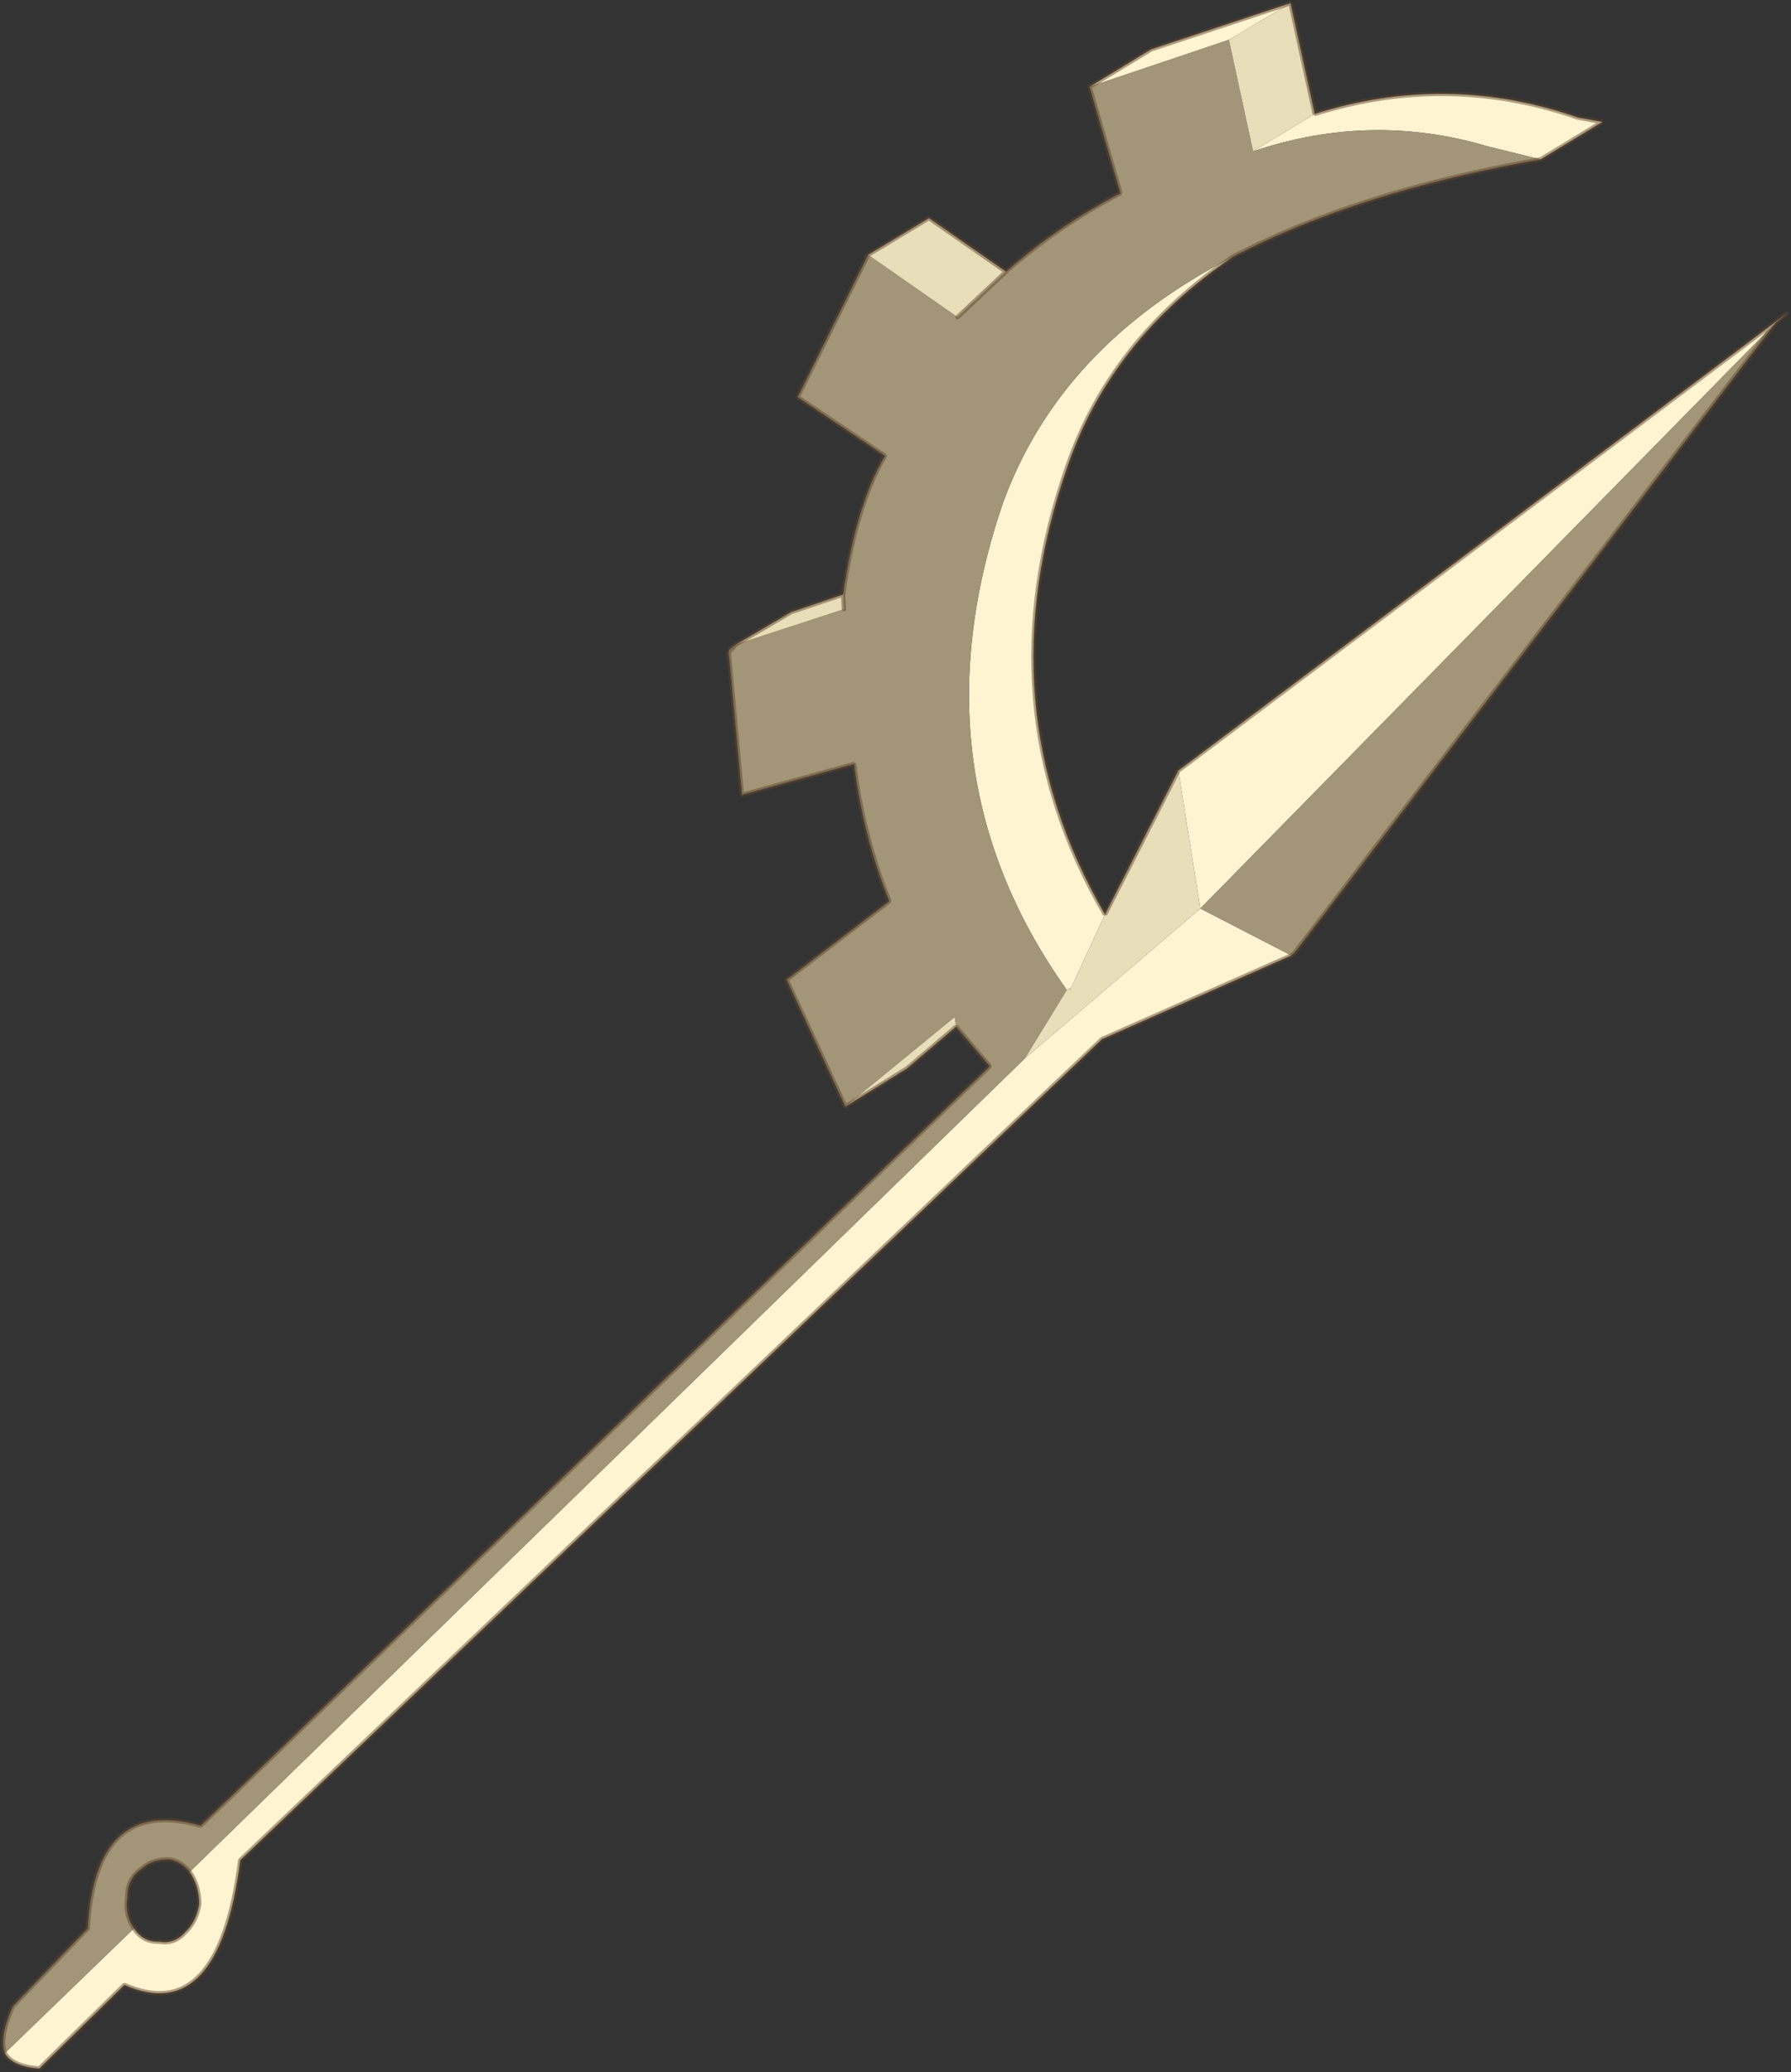 <?xml version="1.0" encoding="UTF-8" standalone="no"?>
<!DOCTYPE svg PUBLIC "-//W3C//DTD SVG 1.1//EN" "http://www.w3.org/Graphics/SVG/1.1/DTD/svg11.dtd">
<svg width="100%" height="100%" viewBox="0 0 1221 1412" version="1.1" xmlns="http://www.w3.org/2000/svg" xmlns:xlink="http://www.w3.org/1999/xlink" xml:space="preserve" xmlns:serif="http://www.serif.com/" style="fill-rule:evenodd;clip-rule:evenodd;stroke-linecap:round;stroke-miterlimit:1;">
    <rect x="0" y="0" width="1221" height="1412" fill="#333333" stroke="none"/>
    <g transform="matrix(1,0,0,1,-1230.19,-1132.38)">
        <g transform="matrix(10,0,0,10,0,0)">
            <g id="shape0">
                <path d="M212.65,121C218.683,119.1 224.667,119.183 230.6,121.25L232.25,121.55L228.05,124.1L224.4,123.2C219.1,121.633 213.783,121.75 208.45,123.55L212.65,121M207.05,130.75C201.517,134.517 197.767,139.267 195.8,145C192,155.9 192.85,166.083 198.35,175.55L195.95,180.75L196,180.55L195.75,180.7C188.683,170.767 187.233,159.7 191.4,147.5C194,140.367 199.217,134.783 207.05,130.75M203.35,165.75L244.9,134.55L244.1,135.2L204.85,175.15L211.05,178.35L198.15,184.05L139.4,240C138.433,247.567 135.8,250.4 131.5,248.5L125.7,254.2C124.467,254.1 123.683,253.75 123.35,253.15L132.15,244.65C132.583,245.283 133.15,245.583 133.85,245.55C134.55,245.683 135.15,245.467 135.65,244.9C136.15,244.433 136.467,243.8 136.6,243C136.6,242.167 136.383,241.433 135.95,240.8L192.9,185.35L204.85,175.15L203.35,165.75M197.3,119.15L201.5,116.6L211,113.45L206.8,115.95L197.3,119.15" style="fill:#fff4d2;"/>
                <path d="M208.45,123.55C213.783,121.75 219.1,121.633 224.4,123.2L228.05,124.1C219.717,125.567 212.717,127.783 207.05,130.75C199.217,134.783 194,140.367 191.4,147.5C187.233,159.7 188.683,170.767 195.75,180.7L192.9,185.35L135.95,240.8C135.583,240.333 135.133,240.05 134.6,239.95C133.8,239.917 133.15,240.133 132.65,240.6C132.017,241.033 131.7,241.667 131.7,242.5C131.567,243.3 131.717,244.017 132.15,244.65L123.35,253.15C123.083,252.417 123.267,251.35 123.9,249.95L129,244.65C129.333,238.617 131.9,236.283 136.7,237.65L190.5,185.9L188.2,183.2L188.1,182.55L180.65,188.65L176.65,180L183.65,174.65C182.45,171.683 181.65,168.567 181.25,165.3L173.6,167.4L172.7,157.7L172.75,157.5L173.2,157.15L172.7,157.7L173.2,157.15L180.55,154.75L180.5,153.75C181.067,149.717 182.017,146.567 183.35,144.3L177.4,140.3L182.2,130.6L188.3,134.85L191.6,131.75C193.9,129.717 196.5,127.933 199.4,126.4L197.3,119.15L206.8,115.95L208.45,123.55M244.1,135.2L211.25,178.2L211.05,178.35L204.85,175.15L244.1,135.2" style="fill:#a39678;"/>
                <path d="M212.65,121L208.45,123.55L206.8,115.95L211,113.45L212.65,121M198.35,175.55L203.35,165.75L204.85,175.15L192.9,185.35L195.75,180.7L196,180.55L195.95,180.75L198.35,175.55M188.2,183.2L184.85,186.05L180.65,188.65L188.1,182.55L188.2,183.2M173.2,157.15L176.95,154.95L180.5,153.75L180.55,154.75L173.2,157.15M182.2,130.6L186.35,128.1L191.6,131.75L188.3,134.85L182.2,130.6" style="fill:#e9deba;"/>
                <path d="M228.05,124.1L232.25,121.55L230.6,121.25C224.667,119.183 218.683,119.1 212.65,121L211,113.45L201.5,116.6L197.3,119.15L199.4,126.4C196.5,127.933 193.9,129.717 191.6,131.75L188.3,134.85M228.05,124.1C219.717,125.567 212.717,127.783 207.05,130.75C201.517,134.517 197.767,139.267 195.8,145C192,155.9 192.85,166.083 198.35,175.55L203.35,165.75L244.9,134.55L244.1,135.2L211.25,178.2L211.05,178.35L198.15,184.05L139.4,240C138.433,247.567 135.8,250.4 131.5,248.5L125.7,254.2C124.467,254.1 123.683,253.75 123.35,253.15C123.083,252.417 123.267,251.35 123.9,249.95L129,244.65C129.333,238.617 131.9,236.283 136.7,237.65L190.5,185.9L188.2,183.2L184.85,186.05L180.65,188.65L176.65,180L183.65,174.65C182.45,171.683 181.65,168.567 181.25,165.3L173.6,167.4L172.7,157.7L172.75,157.5L173.2,157.15L176.95,154.95L180.5,153.75C181.067,149.717 182.017,146.567 183.35,144.3L177.4,140.3L182.2,130.6L186.35,128.1L191.6,131.75M172.7,157.7L173.2,157.15M180.55,154.75L180.5,153.75M135.95,240.8C136.383,241.433 136.6,242.167 136.6,243C136.467,243.8 136.15,244.433 135.65,244.9C135.15,245.467 134.55,245.683 133.85,245.55C133.15,245.583 132.583,245.283 132.15,244.65C131.717,244.017 131.567,243.3 131.7,242.5C131.7,241.667 132.017,241.033 132.65,240.6C133.15,240.133 133.8,239.917 134.6,239.95C135.133,240.05 135.583,240.333 135.95,240.8" style="fill:none;fill-rule:nonzero;stroke:#5f462e;stroke-opacity:0.5;stroke-width:0.3px;"/>
            </g>
        </g>
    </g>
</svg>
